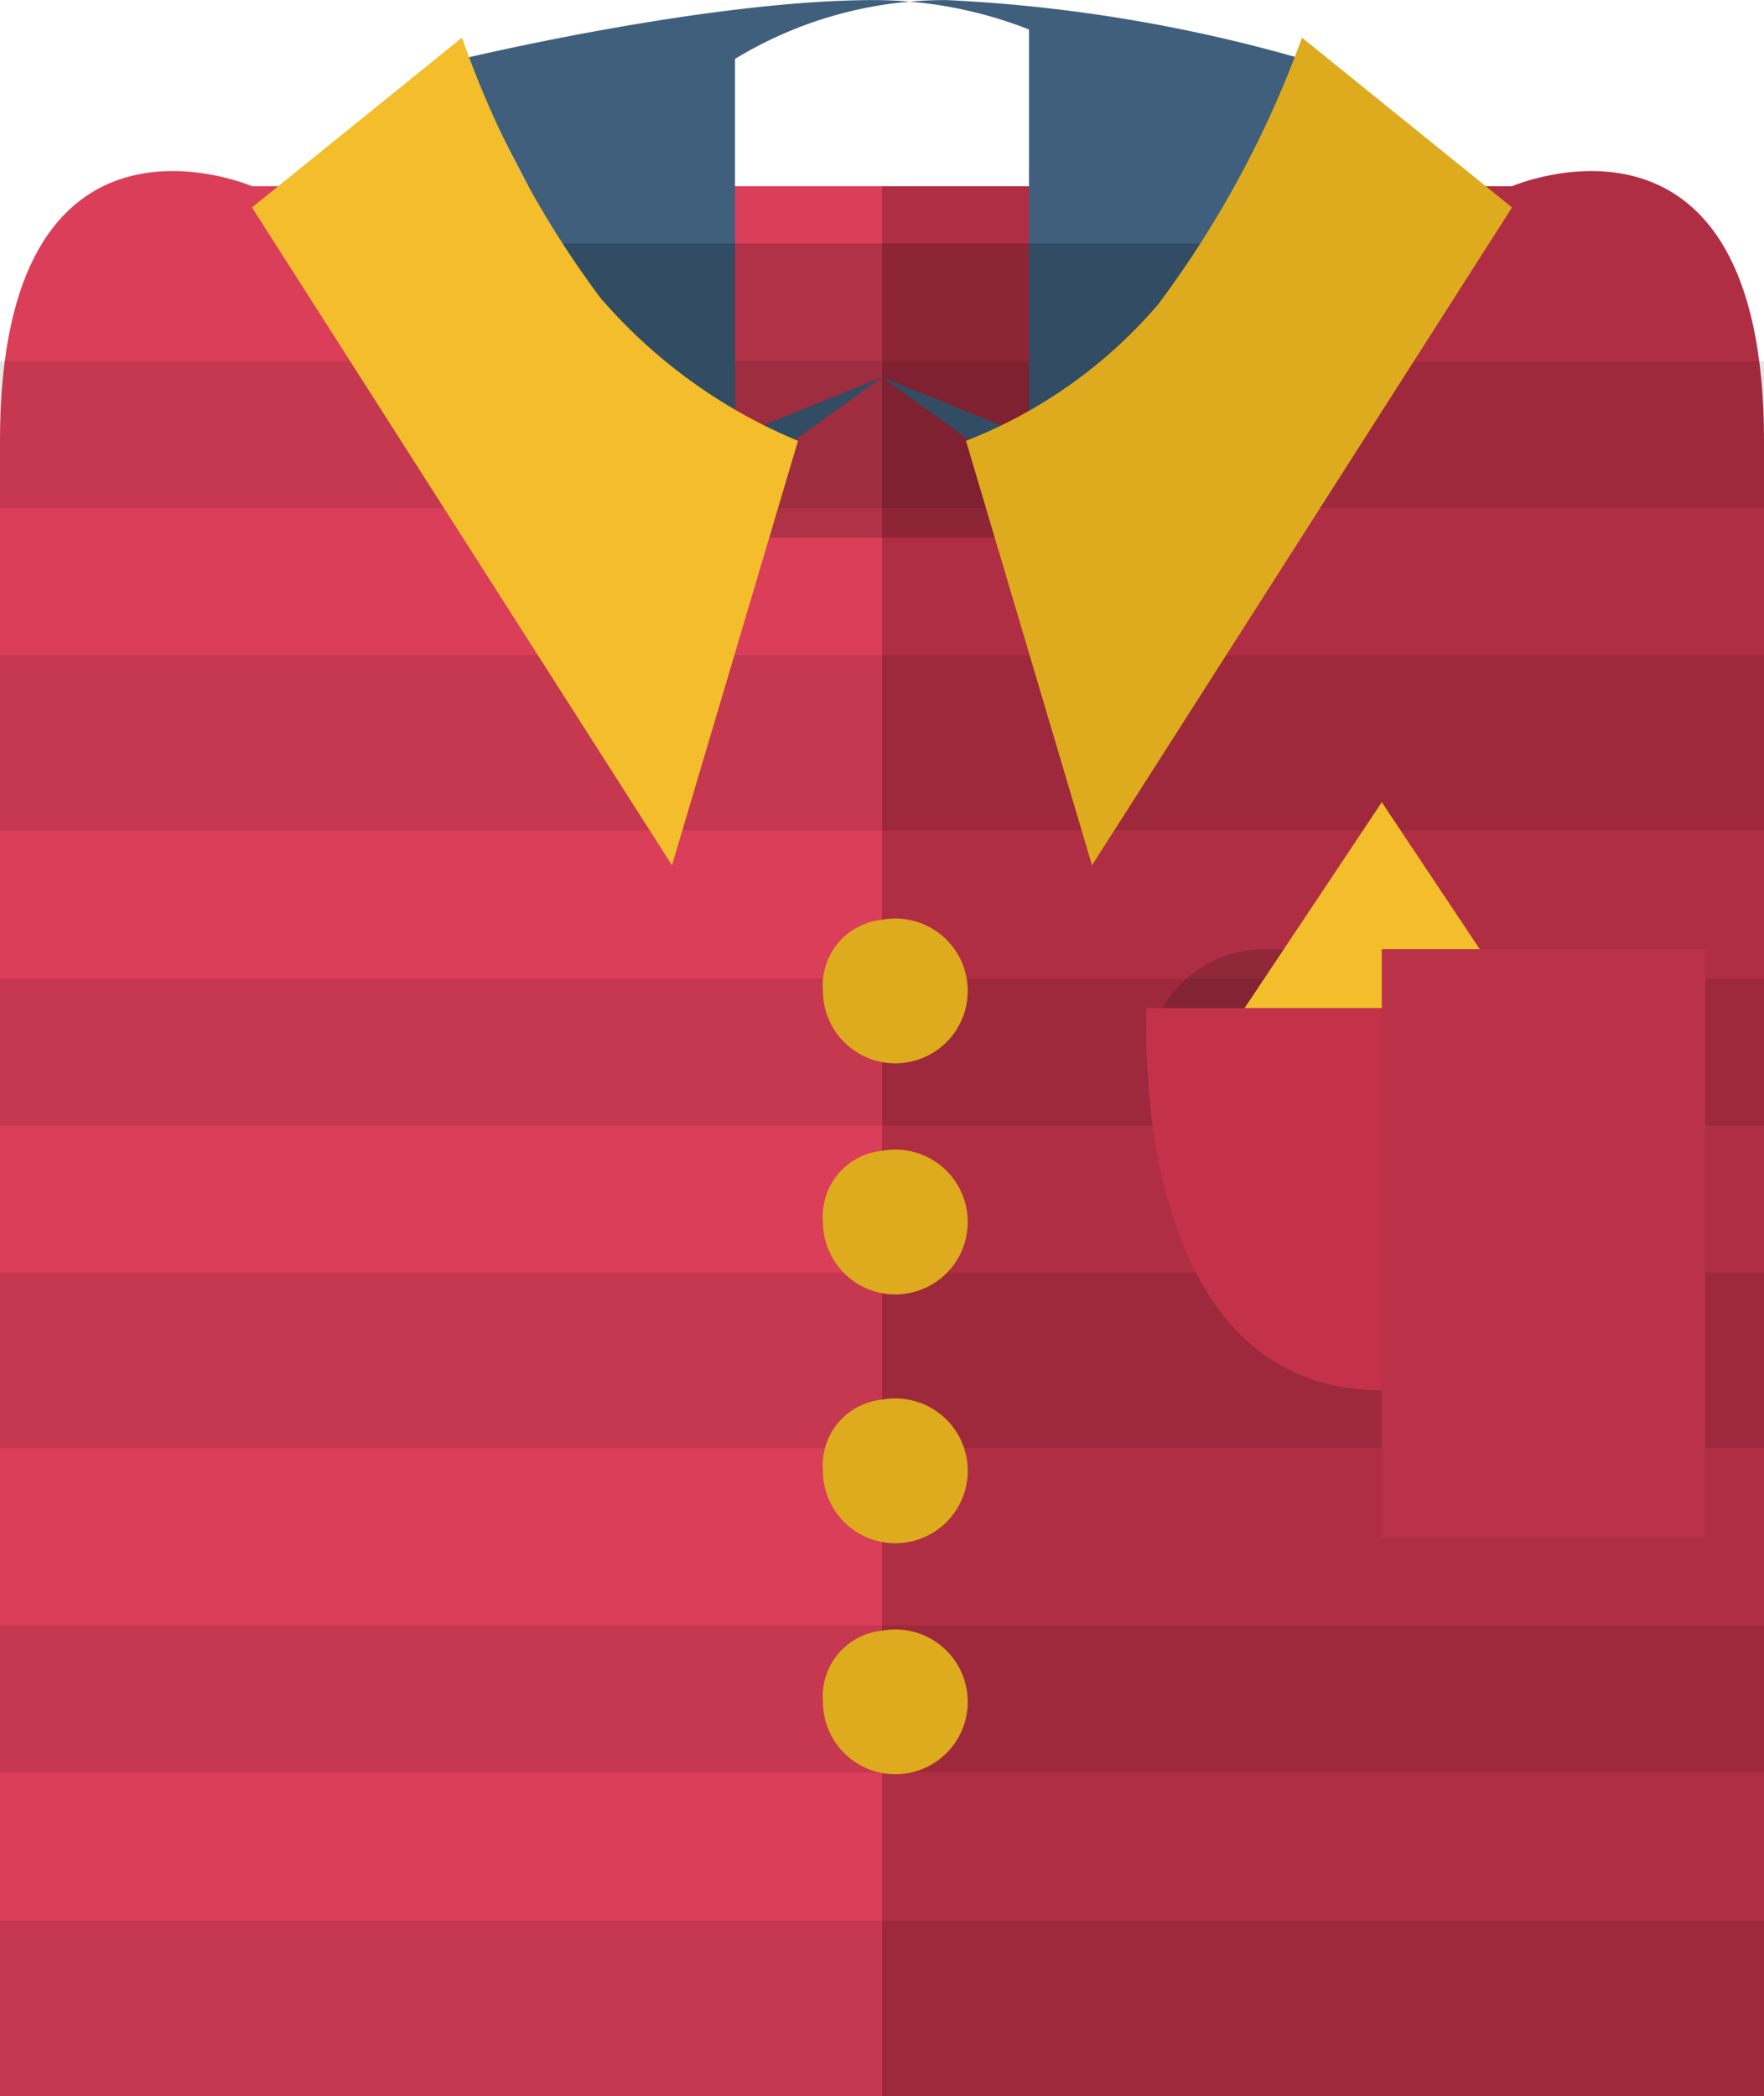 <svg xmlns="http://www.w3.org/2000/svg" width="60" height="71.281" viewBox="0 0 60 71.281">
  <defs>
    <style>
      .cls-1 {
        fill: #db3e58;
      }

      .cls-1, .cls-2, .cls-3, .cls-4, .cls-6, .cls-7, .cls-8, .cls-9 {
        fill-rule: evenodd;
      }

      .cls-2 {
        fill: #b02e43;
      }

      .cls-3 {
        opacity: 0.1;
      }

      .cls-4 {
        fill: #3f5f7d;
      }

      .cls-5 {
        fill: #030303;
      }

      .cls-5, .cls-8 {
        opacity: 0.2;
      }

      .cls-6 {
        fill: #f3bd2b;
      }

      .cls-7 {
        fill: #deaa1e;
      }

      .cls-8 {
        fill: #101010;
      }

      .cls-9 {
        fill: #c4324a;
      }

      .cls-10 {
        fill: #b93248;
      }
    </style>
  </defs>
  <path class="cls-1" d="M392,171V114.711c0-12.346,8.571-8.659,8.571-8.659H422V171H392Z" transform="translate(-392 -99.719)"/>
  <path id="Shape_1_copy" data-name="Shape 1 copy" class="cls-2" d="M452,171V114.711c0-12.346-8.571-8.659-8.571-8.659H422V171h30Z" transform="translate(-392 -99.719)"/>
  <path id="Rectangle_52_copy_5" data-name="Rectangle 52 copy 5" class="cls-3" d="M392,165.039h60V171H392v-5.961ZM392,155h60v5H392v-5Zm0-12h60v5.962H392V143Zm0-10h60v5H392v-5Zm0-11h60v5.962H392V122Zm0-10h60v5H392v-5Z" transform="translate(-392 -99.719)"/>
  <path id="Shape_3_copy" data-name="Shape 3 copy" class="cls-4" d="M407.714,101.722s8.306-2,14.017-2a14.436,14.436,0,0,1,5.269,1v15.433l-5-3.609-7.143,2.887Zm28.572,0a52.612,52.612,0,0,0-12.08-2,13.722,13.722,0,0,0-7.206,2v14.433l5-3.609,7.143,2.887Z" transform="translate(-392 -99.719)"/>
  <rect class="cls-5" x="18" y="8.281" width="25" height="10"/>
  <path class="cls-6" d="M407.714,101l-7.143,5.773,14.286,22.372,4.286-14.434a17.926,17.926,0,0,1-6.726-4.869A32.98,32.98,0,0,1,407.714,101Z" transform="translate(-392 -99.719)"/>
  <path id="Shape_2_copy" data-name="Shape 2 copy" class="cls-7" d="M436.286,101l7.143,5.773-14.286,22.372-4.286-14.434a16.5,16.5,0,0,0,6.539-4.645A35.166,35.166,0,0,0,436.286,101Z" transform="translate(-392 -99.719)"/>
  <path id="Ellipse_1_copy_3" data-name="Ellipse 1 copy 3" class="cls-7" d="M421.992,131a2.462,2.462,0,1,1-2,2.418A2.239,2.239,0,0,1,421.992,131Zm0,7.858a2.462,2.462,0,1,1-2,2.417A2.238,2.238,0,0,1,421.992,138.857Zm0,8.462a2.462,2.462,0,1,1-2,2.417A2.238,2.238,0,0,1,421.992,147.319Zm0,7.857a2.462,2.462,0,1,1-2,2.417A2.238,2.238,0,0,1,421.992,155.176Z" transform="translate(-392 -99.719)"/>
  <path id="Rounded_Rectangle_63" data-name="Rounded Rectangle 63" class="cls-8" d="M435,132h8a4,4,0,0,1,0,8h-8A4,4,0,0,1,435,132Z" transform="translate(-392 -99.719)"/>
  <path class="cls-6" d="M433,136l6-9,6,9H433Z" transform="translate(-392 -99.719)"/>
  <path class="cls-9" d="M431,134h16s1.344,13-8,13C430.245,147,431,134,431,134Z" transform="translate(-392 -99.719)"/>
  <rect class="cls-10" x="47" y="32.281" width="11" height="20"/>
</svg>
